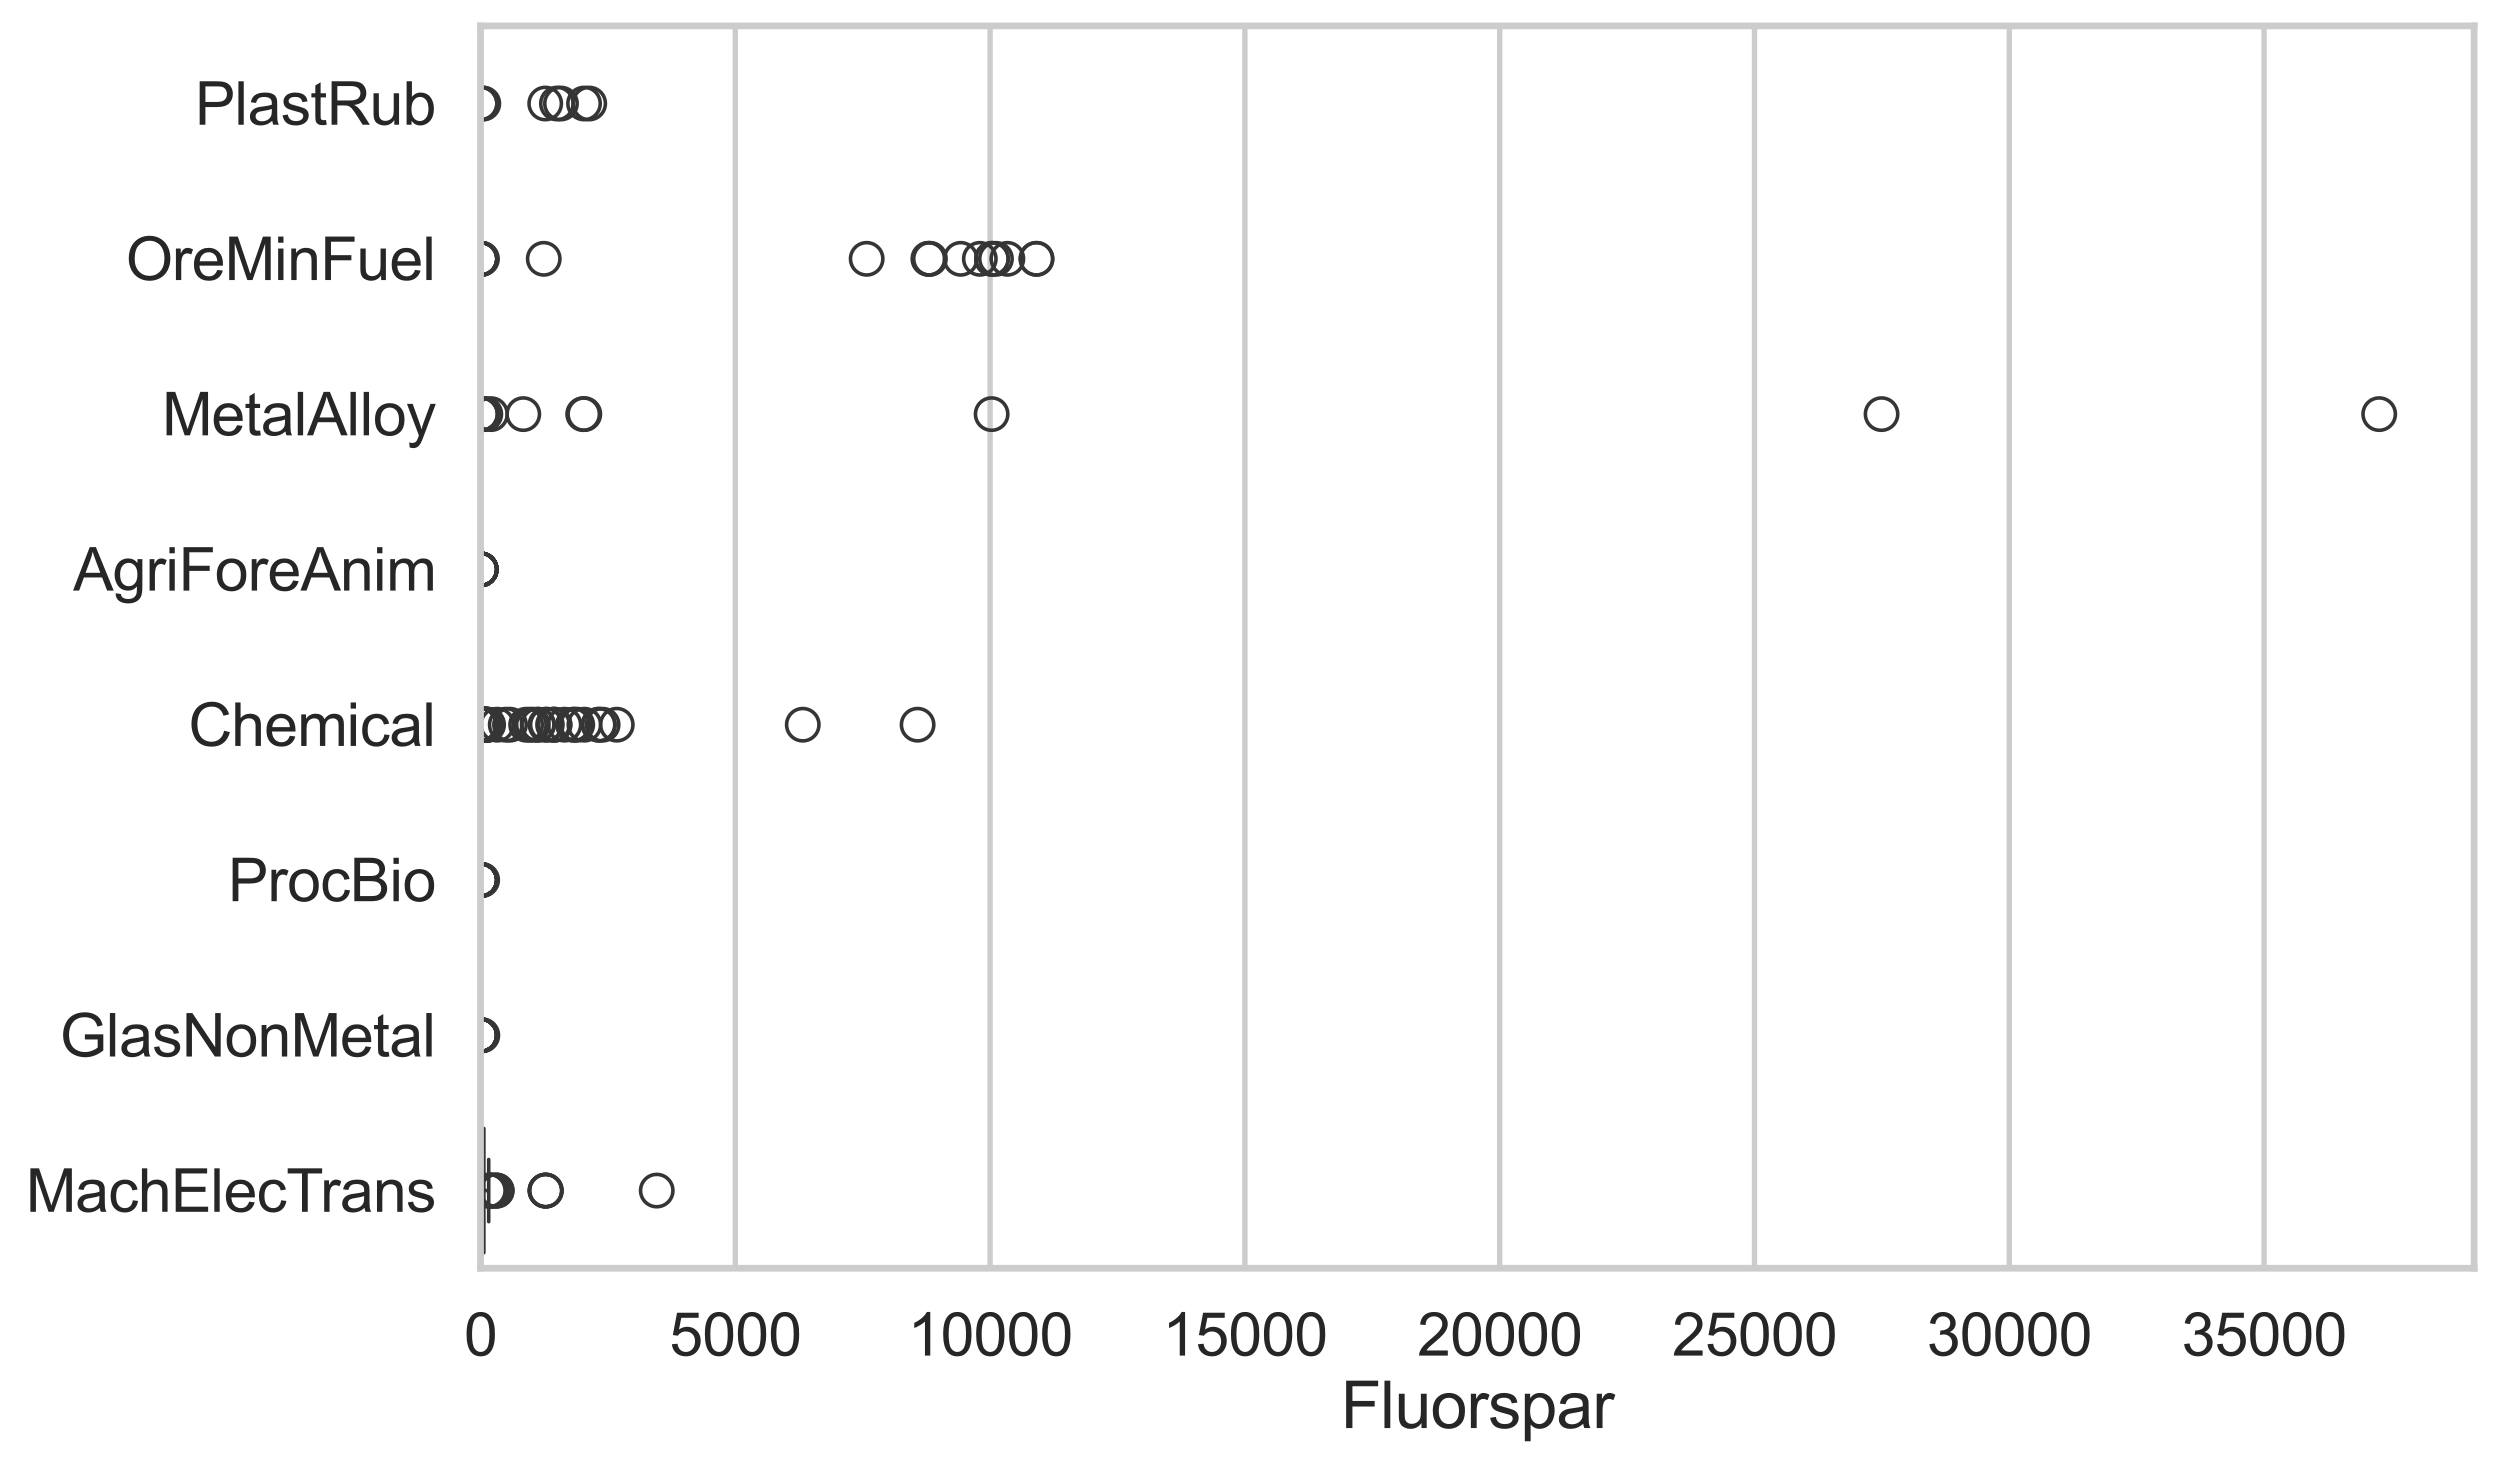 <?xml version="1.0" encoding="utf-8" standalone="no"?>
<!DOCTYPE svg PUBLIC "-//W3C//DTD SVG 1.1//EN"
  "http://www.w3.org/Graphics/SVG/1.1/DTD/svg11.dtd">
<svg xmlns:xlink="http://www.w3.org/1999/xlink" width="695.577pt" height="408.111pt" viewBox="0 0 695.577 408.111" xmlns="http://www.w3.org/2000/svg" version="1.1">
 <defs>
  <style type="text/css">*{stroke-linejoin: round; stroke-linecap: butt}</style>
 </defs>
 <g id="figure_1">
  <g id="patch_1">
   <path d="M 0 408.111 
L 695.577 408.111 
L 695.577 0 
L 0 0 
z
" style="fill: #ffffff"/>
  </g>
  <g id="axes_1">
   <g id="patch_2">
    <path d="M 133.697 352.86 
L 688.377 352.86 
L 688.377 7.2 
L 133.697 7.2 
z
" style="fill: #ffffff"/>
   </g>
   <g id="matplotlib.axis_1">
    <g id="xtick_1">
     <g id="line2d_1">
      <path d="M 133.697 352.86 
L 133.697 7.2 
" clip-path="url(#pab857d975e)" style="fill: none; stroke: #cccccc; stroke-width: 1.5; stroke-linecap: round"/>
     </g>
     <g id="text_1">
      <!-- 0 -->
      <g style="fill: #262626" transform="translate(129.109 377.17) scale(0.165 -0.165)">
       <defs>
        <path id="ArialMT-30" d="M 266 2259 
Q 266 3072 433 3567 
Q 600 4063 929 4331 
Q 1259 4600 1759 4600 
Q 2128 4600 2406 4451 
Q 2684 4303 2865 4023 
Q 3047 3744 3150 3342 
Q 3253 2941 3253 2259 
Q 3253 1453 3087 958 
Q 2922 463 2592 192 
Q 2263 -78 1759 -78 
Q 1097 -78 719 397 
Q 266 969 266 2259 
z
M 844 2259 
Q 844 1131 1108 757 
Q 1372 384 1759 384 
Q 2147 384 2411 759 
Q 2675 1134 2675 2259 
Q 2675 3391 2411 3762 
Q 2147 4134 1753 4134 
Q 1366 4134 1134 3806 
Q 844 3388 844 2259 
z
" transform="scale(0.016)"/>
       </defs>
       <use xlink:href="#ArialMT-30"/>
      </g>
     </g>
    </g>
    <g id="xtick_2">
     <g id="line2d_2">
      <path d="M 204.587 352.86 
L 204.587 7.2 
" clip-path="url(#pab857d975e)" style="fill: none; stroke: #cccccc; stroke-width: 1.5; stroke-linecap: round"/>
     </g>
     <g id="text_2">
      <!-- 5000 -->
      <g style="fill: #262626" transform="translate(186.236 377.17) scale(0.165 -0.165)">
       <defs>
        <path id="ArialMT-35" d="M 266 1200 
L 856 1250 
Q 922 819 1161 601 
Q 1400 384 1738 384 
Q 2144 384 2425 690 
Q 2706 997 2706 1503 
Q 2706 1984 2436 2262 
Q 2166 2541 1728 2541 
Q 1456 2541 1237 2417 
Q 1019 2294 894 2097 
L 366 2166 
L 809 4519 
L 3088 4519 
L 3088 3981 
L 1259 3981 
L 1013 2750 
Q 1425 3038 1878 3038 
Q 2478 3038 2890 2622 
Q 3303 2206 3303 1553 
Q 3303 931 2941 478 
Q 2500 -78 1738 -78 
Q 1113 -78 717 272 
Q 322 622 266 1200 
z
" transform="scale(0.016)"/>
       </defs>
       <use xlink:href="#ArialMT-35"/>
       <use xlink:href="#ArialMT-30" transform="translate(55.615 0)"/>
       <use xlink:href="#ArialMT-30" transform="translate(111.23 0)"/>
       <use xlink:href="#ArialMT-30" transform="translate(166.846 0)"/>
      </g>
     </g>
    </g>
    <g id="xtick_3">
     <g id="line2d_3">
      <path d="M 275.478 352.86 
L 275.478 7.2 
" clip-path="url(#pab857d975e)" style="fill: none; stroke: #cccccc; stroke-width: 1.5; stroke-linecap: round"/>
     </g>
     <g id="text_3">
      <!-- 10000 -->
      <g style="fill: #262626" transform="translate(252.539 377.17) scale(0.165 -0.165)">
       <defs>
        <path id="ArialMT-31" d="M 2384 0 
L 1822 0 
L 1822 3584 
Q 1619 3391 1289 3197 
Q 959 3003 697 2906 
L 697 3450 
Q 1169 3672 1522 3987 
Q 1875 4303 2022 4600 
L 2384 4600 
L 2384 0 
z
" transform="scale(0.016)"/>
       </defs>
       <use xlink:href="#ArialMT-31"/>
       <use xlink:href="#ArialMT-30" transform="translate(55.615 0)"/>
       <use xlink:href="#ArialMT-30" transform="translate(111.23 0)"/>
       <use xlink:href="#ArialMT-30" transform="translate(166.846 0)"/>
       <use xlink:href="#ArialMT-30" transform="translate(222.461 0)"/>
      </g>
     </g>
    </g>
    <g id="xtick_4">
     <g id="line2d_4">
      <path d="M 346.368 352.86 
L 346.368 7.2 
" clip-path="url(#pab857d975e)" style="fill: none; stroke: #cccccc; stroke-width: 1.5; stroke-linecap: round"/>
     </g>
     <g id="text_4">
      <!-- 15000 -->
      <g style="fill: #262626" transform="translate(323.429 377.17) scale(0.165 -0.165)">
       <use xlink:href="#ArialMT-31"/>
       <use xlink:href="#ArialMT-35" transform="translate(55.615 0)"/>
       <use xlink:href="#ArialMT-30" transform="translate(111.23 0)"/>
       <use xlink:href="#ArialMT-30" transform="translate(166.846 0)"/>
       <use xlink:href="#ArialMT-30" transform="translate(222.461 0)"/>
      </g>
     </g>
    </g>
    <g id="xtick_5">
     <g id="line2d_5">
      <path d="M 417.259 352.86 
L 417.259 7.2 
" clip-path="url(#pab857d975e)" style="fill: none; stroke: #cccccc; stroke-width: 1.5; stroke-linecap: round"/>
     </g>
     <g id="text_5">
      <!-- 20000 -->
      <g style="fill: #262626" transform="translate(394.32 377.17) scale(0.165 -0.165)">
       <defs>
        <path id="ArialMT-32" d="M 3222 541 
L 3222 0 
L 194 0 
Q 188 203 259 391 
Q 375 700 629 1000 
Q 884 1300 1366 1694 
Q 2113 2306 2375 2664 
Q 2638 3022 2638 3341 
Q 2638 3675 2398 3904 
Q 2159 4134 1775 4134 
Q 1369 4134 1125 3890 
Q 881 3647 878 3216 
L 300 3275 
Q 359 3922 746 4261 
Q 1134 4600 1788 4600 
Q 2447 4600 2831 4234 
Q 3216 3869 3216 3328 
Q 3216 3053 3103 2787 
Q 2991 2522 2730 2228 
Q 2469 1934 1863 1422 
Q 1356 997 1212 845 
Q 1069 694 975 541 
L 3222 541 
z
" transform="scale(0.016)"/>
       </defs>
       <use xlink:href="#ArialMT-32"/>
       <use xlink:href="#ArialMT-30" transform="translate(55.615 0)"/>
       <use xlink:href="#ArialMT-30" transform="translate(111.23 0)"/>
       <use xlink:href="#ArialMT-30" transform="translate(166.846 0)"/>
       <use xlink:href="#ArialMT-30" transform="translate(222.461 0)"/>
      </g>
     </g>
    </g>
    <g id="xtick_6">
     <g id="line2d_6">
      <path d="M 488.149 352.86 
L 488.149 7.2 
" clip-path="url(#pab857d975e)" style="fill: none; stroke: #cccccc; stroke-width: 1.5; stroke-linecap: round"/>
     </g>
     <g id="text_6">
      <!-- 25000 -->
      <g style="fill: #262626" transform="translate(465.21 377.17) scale(0.165 -0.165)">
       <use xlink:href="#ArialMT-32"/>
       <use xlink:href="#ArialMT-35" transform="translate(55.615 0)"/>
       <use xlink:href="#ArialMT-30" transform="translate(111.23 0)"/>
       <use xlink:href="#ArialMT-30" transform="translate(166.846 0)"/>
       <use xlink:href="#ArialMT-30" transform="translate(222.461 0)"/>
      </g>
     </g>
    </g>
    <g id="xtick_7">
     <g id="line2d_7">
      <path d="M 559.039 352.86 
L 559.039 7.2 
" clip-path="url(#pab857d975e)" style="fill: none; stroke: #cccccc; stroke-width: 1.5; stroke-linecap: round"/>
     </g>
     <g id="text_7">
      <!-- 30000 -->
      <g style="fill: #262626" transform="translate(536.1 377.17) scale(0.165 -0.165)">
       <defs>
        <path id="ArialMT-33" d="M 269 1209 
L 831 1284 
Q 928 806 1161 595 
Q 1394 384 1728 384 
Q 2125 384 2398 659 
Q 2672 934 2672 1341 
Q 2672 1728 2419 1979 
Q 2166 2231 1775 2231 
Q 1616 2231 1378 2169 
L 1441 2663 
Q 1497 2656 1531 2656 
Q 1891 2656 2178 2843 
Q 2466 3031 2466 3422 
Q 2466 3731 2256 3934 
Q 2047 4138 1716 4138 
Q 1388 4138 1169 3931 
Q 950 3725 888 3313 
L 325 3413 
Q 428 3978 793 4289 
Q 1159 4600 1703 4600 
Q 2078 4600 2393 4439 
Q 2709 4278 2876 4000 
Q 3044 3722 3044 3409 
Q 3044 3113 2884 2869 
Q 2725 2625 2413 2481 
Q 2819 2388 3044 2092 
Q 3269 1797 3269 1353 
Q 3269 753 2831 336 
Q 2394 -81 1725 -81 
Q 1122 -81 723 278 
Q 325 638 269 1209 
z
" transform="scale(0.016)"/>
       </defs>
       <use xlink:href="#ArialMT-33"/>
       <use xlink:href="#ArialMT-30" transform="translate(55.615 0)"/>
       <use xlink:href="#ArialMT-30" transform="translate(111.23 0)"/>
       <use xlink:href="#ArialMT-30" transform="translate(166.846 0)"/>
       <use xlink:href="#ArialMT-30" transform="translate(222.461 0)"/>
      </g>
     </g>
    </g>
    <g id="xtick_8">
     <g id="line2d_8">
      <path d="M 629.93 352.86 
L 629.93 7.2 
" clip-path="url(#pab857d975e)" style="fill: none; stroke: #cccccc; stroke-width: 1.5; stroke-linecap: round"/>
     </g>
     <g id="text_8">
      <!-- 35000 -->
      <g style="fill: #262626" transform="translate(606.991 377.17) scale(0.165 -0.165)">
       <use xlink:href="#ArialMT-33"/>
       <use xlink:href="#ArialMT-35" transform="translate(55.615 0)"/>
       <use xlink:href="#ArialMT-30" transform="translate(111.23 0)"/>
       <use xlink:href="#ArialMT-30" transform="translate(166.846 0)"/>
       <use xlink:href="#ArialMT-30" transform="translate(222.461 0)"/>
      </g>
     </g>
    </g>
    <g id="text_9">
     <!-- Fluorspar -->
     <g style="fill: #262626" transform="translate(373.027 397.334) scale(0.18 -0.18)">
      <defs>
       <path id="ArialMT-46" d="M 525 0 
L 525 4581 
L 3616 4581 
L 3616 4041 
L 1131 4041 
L 1131 2622 
L 3281 2622 
L 3281 2081 
L 1131 2081 
L 1131 0 
L 525 0 
z
" transform="scale(0.016)"/>
       <path id="ArialMT-6c" d="M 409 0 
L 409 4581 
L 972 4581 
L 972 0 
L 409 0 
z
" transform="scale(0.016)"/>
       <path id="ArialMT-75" d="M 2597 0 
L 2597 488 
Q 2209 -75 1544 -75 
Q 1250 -75 995 37 
Q 741 150 617 320 
Q 494 491 444 738 
Q 409 903 409 1263 
L 409 3319 
L 972 3319 
L 972 1478 
Q 972 1038 1006 884 
Q 1059 663 1231 536 
Q 1403 409 1656 409 
Q 1909 409 2131 539 
Q 2353 669 2445 892 
Q 2538 1116 2538 1541 
L 2538 3319 
L 3100 3319 
L 3100 0 
L 2597 0 
z
" transform="scale(0.016)"/>
       <path id="ArialMT-6f" d="M 213 1659 
Q 213 2581 725 3025 
Q 1153 3394 1769 3394 
Q 2453 3394 2887 2945 
Q 3322 2497 3322 1706 
Q 3322 1066 3130 698 
Q 2938 331 2570 128 
Q 2203 -75 1769 -75 
Q 1072 -75 642 372 
Q 213 819 213 1659 
z
M 791 1659 
Q 791 1022 1069 705 
Q 1347 388 1769 388 
Q 2188 388 2466 706 
Q 2744 1025 2744 1678 
Q 2744 2294 2464 2611 
Q 2184 2928 1769 2928 
Q 1347 2928 1069 2612 
Q 791 2297 791 1659 
z
" transform="scale(0.016)"/>
       <path id="ArialMT-72" d="M 416 0 
L 416 3319 
L 922 3319 
L 922 2816 
Q 1116 3169 1280 3281 
Q 1444 3394 1641 3394 
Q 1925 3394 2219 3213 
L 2025 2691 
Q 1819 2813 1613 2813 
Q 1428 2813 1281 2702 
Q 1134 2591 1072 2394 
Q 978 2094 978 1738 
L 978 0 
L 416 0 
z
" transform="scale(0.016)"/>
       <path id="ArialMT-73" d="M 197 991 
L 753 1078 
Q 800 744 1014 566 
Q 1228 388 1613 388 
Q 2000 388 2187 545 
Q 2375 703 2375 916 
Q 2375 1106 2209 1216 
Q 2094 1291 1634 1406 
Q 1016 1563 777 1677 
Q 538 1791 414 1992 
Q 291 2194 291 2438 
Q 291 2659 392 2848 
Q 494 3038 669 3163 
Q 800 3259 1026 3326 
Q 1253 3394 1513 3394 
Q 1903 3394 2198 3281 
Q 2494 3169 2634 2976 
Q 2775 2784 2828 2463 
L 2278 2388 
Q 2241 2644 2061 2787 
Q 1881 2931 1553 2931 
Q 1166 2931 1000 2803 
Q 834 2675 834 2503 
Q 834 2394 903 2306 
Q 972 2216 1119 2156 
Q 1203 2125 1616 2013 
Q 2213 1853 2448 1751 
Q 2684 1650 2818 1456 
Q 2953 1263 2953 975 
Q 2953 694 2789 445 
Q 2625 197 2315 61 
Q 2006 -75 1616 -75 
Q 969 -75 630 194 
Q 291 463 197 991 
z
" transform="scale(0.016)"/>
       <path id="ArialMT-70" d="M 422 -1272 
L 422 3319 
L 934 3319 
L 934 2888 
Q 1116 3141 1344 3267 
Q 1572 3394 1897 3394 
Q 2322 3394 2647 3175 
Q 2972 2956 3137 2557 
Q 3303 2159 3303 1684 
Q 3303 1175 3120 767 
Q 2938 359 2589 142 
Q 2241 -75 1856 -75 
Q 1575 -75 1351 44 
Q 1128 163 984 344 
L 984 -1272 
L 422 -1272 
z
M 931 1641 
Q 931 1000 1190 694 
Q 1450 388 1819 388 
Q 2194 388 2461 705 
Q 2728 1022 2728 1688 
Q 2728 2322 2467 2637 
Q 2206 2953 1844 2953 
Q 1484 2953 1207 2617 
Q 931 2281 931 1641 
z
" transform="scale(0.016)"/>
       <path id="ArialMT-61" d="M 2588 409 
Q 2275 144 1986 34 
Q 1697 -75 1366 -75 
Q 819 -75 525 192 
Q 231 459 231 875 
Q 231 1119 342 1320 
Q 453 1522 633 1644 
Q 813 1766 1038 1828 
Q 1203 1872 1538 1913 
Q 2219 1994 2541 2106 
Q 2544 2222 2544 2253 
Q 2544 2597 2384 2738 
Q 2169 2928 1744 2928 
Q 1347 2928 1158 2789 
Q 969 2650 878 2297 
L 328 2372 
Q 403 2725 575 2942 
Q 747 3159 1072 3276 
Q 1397 3394 1825 3394 
Q 2250 3394 2515 3294 
Q 2781 3194 2906 3042 
Q 3031 2891 3081 2659 
Q 3109 2516 3109 2141 
L 3109 1391 
Q 3109 606 3145 398 
Q 3181 191 3288 0 
L 2700 0 
Q 2613 175 2588 409 
z
M 2541 1666 
Q 2234 1541 1622 1453 
Q 1275 1403 1131 1340 
Q 988 1278 909 1158 
Q 831 1038 831 891 
Q 831 666 1001 516 
Q 1172 366 1500 366 
Q 1825 366 2078 508 
Q 2331 650 2450 897 
Q 2541 1088 2541 1459 
L 2541 1666 
z
" transform="scale(0.016)"/>
      </defs>
      <use xlink:href="#ArialMT-46"/>
      <use xlink:href="#ArialMT-6c" transform="translate(61.084 0)"/>
      <use xlink:href="#ArialMT-75" transform="translate(83.301 0)"/>
      <use xlink:href="#ArialMT-6f" transform="translate(138.916 0)"/>
      <use xlink:href="#ArialMT-72" transform="translate(194.531 0)"/>
      <use xlink:href="#ArialMT-73" transform="translate(227.832 0)"/>
      <use xlink:href="#ArialMT-70" transform="translate(277.832 0)"/>
      <use xlink:href="#ArialMT-61" transform="translate(333.447 0)"/>
      <use xlink:href="#ArialMT-72" transform="translate(389.062 0)"/>
     </g>
    </g>
   </g>
   <g id="matplotlib.axis_2">
    <g id="ytick_1">
     <g id="text_10">
      <!-- PlastRub -->
      <g style="fill: #262626" transform="translate(54.248 34.709) scale(0.165 -0.165)">
       <defs>
        <path id="ArialMT-50" d="M 494 0 
L 494 4581 
L 2222 4581 
Q 2678 4581 2919 4538 
Q 3256 4481 3484 4323 
Q 3713 4166 3852 3881 
Q 3991 3597 3991 3256 
Q 3991 2672 3619 2267 
Q 3247 1863 2275 1863 
L 1100 1863 
L 1100 0 
L 494 0 
z
M 1100 2403 
L 2284 2403 
Q 2872 2403 3119 2622 
Q 3366 2841 3366 3238 
Q 3366 3525 3220 3729 
Q 3075 3934 2838 4000 
Q 2684 4041 2272 4041 
L 1100 4041 
L 1100 2403 
z
" transform="scale(0.016)"/>
        <path id="ArialMT-74" d="M 1650 503 
L 1731 6 
Q 1494 -44 1306 -44 
Q 1000 -44 831 53 
Q 663 150 594 308 
Q 525 466 525 972 
L 525 2881 
L 113 2881 
L 113 3319 
L 525 3319 
L 525 4141 
L 1084 4478 
L 1084 3319 
L 1650 3319 
L 1650 2881 
L 1084 2881 
L 1084 941 
Q 1084 700 1114 631 
Q 1144 563 1211 522 
Q 1278 481 1403 481 
Q 1497 481 1650 503 
z
" transform="scale(0.016)"/>
        <path id="ArialMT-52" d="M 503 0 
L 503 4581 
L 2534 4581 
Q 3147 4581 3465 4457 
Q 3784 4334 3975 4021 
Q 4166 3709 4166 3331 
Q 4166 2844 3850 2509 
Q 3534 2175 2875 2084 
Q 3116 1969 3241 1856 
Q 3506 1613 3744 1247 
L 4541 0 
L 3778 0 
L 3172 953 
Q 2906 1366 2734 1584 
Q 2563 1803 2427 1890 
Q 2291 1978 2150 2013 
Q 2047 2034 1813 2034 
L 1109 2034 
L 1109 0 
L 503 0 
z
M 1109 2559 
L 2413 2559 
Q 2828 2559 3062 2645 
Q 3297 2731 3419 2920 
Q 3541 3109 3541 3331 
Q 3541 3656 3305 3865 
Q 3069 4075 2559 4075 
L 1109 4075 
L 1109 2559 
z
" transform="scale(0.016)"/>
        <path id="ArialMT-62" d="M 941 0 
L 419 0 
L 419 4581 
L 981 4581 
L 981 2947 
Q 1338 3394 1891 3394 
Q 2197 3394 2470 3270 
Q 2744 3147 2920 2923 
Q 3097 2700 3197 2384 
Q 3297 2069 3297 1709 
Q 3297 856 2875 390 
Q 2453 -75 1863 -75 
Q 1275 -75 941 416 
L 941 0 
z
M 934 1684 
Q 934 1088 1097 822 
Q 1363 388 1816 388 
Q 2184 388 2453 708 
Q 2722 1028 2722 1663 
Q 2722 2313 2464 2622 
Q 2206 2931 1841 2931 
Q 1472 2931 1203 2611 
Q 934 2291 934 1684 
z
" transform="scale(0.016)"/>
       </defs>
       <use xlink:href="#ArialMT-50"/>
       <use xlink:href="#ArialMT-6c" transform="translate(66.699 0)"/>
       <use xlink:href="#ArialMT-61" transform="translate(88.916 0)"/>
       <use xlink:href="#ArialMT-73" transform="translate(144.531 0)"/>
       <use xlink:href="#ArialMT-74" transform="translate(194.531 0)"/>
       <use xlink:href="#ArialMT-52" transform="translate(222.314 0)"/>
       <use xlink:href="#ArialMT-75" transform="translate(294.531 0)"/>
       <use xlink:href="#ArialMT-62" transform="translate(350.146 0)"/>
      </g>
     </g>
    </g>
    <g id="ytick_2">
     <g id="text_11">
      <!-- OreMinFuel -->
      <g style="fill: #262626" transform="translate(35.013 77.916) scale(0.165 -0.165)">
       <defs>
        <path id="ArialMT-4f" d="M 309 2231 
Q 309 3372 921 4017 
Q 1534 4663 2503 4663 
Q 3138 4663 3647 4359 
Q 4156 4056 4423 3514 
Q 4691 2972 4691 2284 
Q 4691 1588 4409 1038 
Q 4128 488 3612 205 
Q 3097 -78 2500 -78 
Q 1853 -78 1343 234 
Q 834 547 571 1087 
Q 309 1628 309 2231 
z
M 934 2222 
Q 934 1394 1379 917 
Q 1825 441 2497 441 
Q 3181 441 3623 922 
Q 4066 1403 4066 2288 
Q 4066 2847 3877 3264 
Q 3688 3681 3323 3911 
Q 2959 4141 2506 4141 
Q 1863 4141 1398 3698 
Q 934 3256 934 2222 
z
" transform="scale(0.016)"/>
        <path id="ArialMT-65" d="M 2694 1069 
L 3275 997 
Q 3138 488 2766 206 
Q 2394 -75 1816 -75 
Q 1088 -75 661 373 
Q 234 822 234 1631 
Q 234 2469 665 2931 
Q 1097 3394 1784 3394 
Q 2450 3394 2872 2941 
Q 3294 2488 3294 1666 
Q 3294 1616 3291 1516 
L 816 1516 
Q 847 969 1125 678 
Q 1403 388 1819 388 
Q 2128 388 2347 550 
Q 2566 713 2694 1069 
z
M 847 1978 
L 2700 1978 
Q 2663 2397 2488 2606 
Q 2219 2931 1791 2931 
Q 1403 2931 1139 2672 
Q 875 2413 847 1978 
z
" transform="scale(0.016)"/>
        <path id="ArialMT-4d" d="M 475 0 
L 475 4581 
L 1388 4581 
L 2472 1338 
Q 2622 884 2691 659 
Q 2769 909 2934 1394 
L 4031 4581 
L 4847 4581 
L 4847 0 
L 4263 0 
L 4263 3834 
L 2931 0 
L 2384 0 
L 1059 3900 
L 1059 0 
L 475 0 
z
" transform="scale(0.016)"/>
        <path id="ArialMT-69" d="M 425 3934 
L 425 4581 
L 988 4581 
L 988 3934 
L 425 3934 
z
M 425 0 
L 425 3319 
L 988 3319 
L 988 0 
L 425 0 
z
" transform="scale(0.016)"/>
        <path id="ArialMT-6e" d="M 422 0 
L 422 3319 
L 928 3319 
L 928 2847 
Q 1294 3394 1984 3394 
Q 2284 3394 2536 3286 
Q 2788 3178 2913 3003 
Q 3038 2828 3088 2588 
Q 3119 2431 3119 2041 
L 3119 0 
L 2556 0 
L 2556 2019 
Q 2556 2363 2490 2533 
Q 2425 2703 2258 2804 
Q 2091 2906 1866 2906 
Q 1506 2906 1245 2678 
Q 984 2450 984 1813 
L 984 0 
L 422 0 
z
" transform="scale(0.016)"/>
       </defs>
       <use xlink:href="#ArialMT-4f"/>
       <use xlink:href="#ArialMT-72" transform="translate(77.783 0)"/>
       <use xlink:href="#ArialMT-65" transform="translate(111.084 0)"/>
       <use xlink:href="#ArialMT-4d" transform="translate(166.699 0)"/>
       <use xlink:href="#ArialMT-69" transform="translate(250 0)"/>
       <use xlink:href="#ArialMT-6e" transform="translate(272.217 0)"/>
       <use xlink:href="#ArialMT-46" transform="translate(327.832 0)"/>
       <use xlink:href="#ArialMT-75" transform="translate(388.916 0)"/>
       <use xlink:href="#ArialMT-65" transform="translate(444.531 0)"/>
       <use xlink:href="#ArialMT-6c" transform="translate(500.146 0)"/>
      </g>
     </g>
    </g>
    <g id="ytick_3">
     <g id="text_12">
      <!-- MetalAlloy -->
      <g style="fill: #262626" transform="translate(45.088 121.124) scale(0.165 -0.165)">
       <defs>
        <path id="ArialMT-41" d="M -9 0 
L 1750 4581 
L 2403 4581 
L 4278 0 
L 3588 0 
L 3053 1388 
L 1138 1388 
L 634 0 
L -9 0 
z
M 1313 1881 
L 2866 1881 
L 2388 3150 
Q 2169 3728 2063 4100 
Q 1975 3659 1816 3225 
L 1313 1881 
z
" transform="scale(0.016)"/>
        <path id="ArialMT-79" d="M 397 -1278 
L 334 -750 
Q 519 -800 656 -800 
Q 844 -800 956 -737 
Q 1069 -675 1141 -563 
Q 1194 -478 1313 -144 
Q 1328 -97 1363 -6 
L 103 3319 
L 709 3319 
L 1400 1397 
Q 1534 1031 1641 628 
Q 1738 1016 1872 1384 
L 2581 3319 
L 3144 3319 
L 1881 -56 
Q 1678 -603 1566 -809 
Q 1416 -1088 1222 -1217 
Q 1028 -1347 759 -1347 
Q 597 -1347 397 -1278 
z
" transform="scale(0.016)"/>
       </defs>
       <use xlink:href="#ArialMT-4d"/>
       <use xlink:href="#ArialMT-65" transform="translate(83.301 0)"/>
       <use xlink:href="#ArialMT-74" transform="translate(138.916 0)"/>
       <use xlink:href="#ArialMT-61" transform="translate(166.699 0)"/>
       <use xlink:href="#ArialMT-6c" transform="translate(222.314 0)"/>
       <use xlink:href="#ArialMT-41" transform="translate(244.531 0)"/>
       <use xlink:href="#ArialMT-6c" transform="translate(311.23 0)"/>
       <use xlink:href="#ArialMT-6c" transform="translate(333.447 0)"/>
       <use xlink:href="#ArialMT-6f" transform="translate(355.664 0)"/>
       <use xlink:href="#ArialMT-79" transform="translate(411.279 0)"/>
      </g>
     </g>
    </g>
    <g id="ytick_4">
     <g id="text_13">
      <!-- AgriForeAnim -->
      <g style="fill: #262626" transform="translate(20.341 164.331) scale(0.165 -0.165)">
       <defs>
        <path id="ArialMT-67" d="M 319 -275 
L 866 -356 
Q 900 -609 1056 -725 
Q 1266 -881 1628 -881 
Q 2019 -881 2231 -725 
Q 2444 -569 2519 -288 
Q 2563 -116 2559 434 
Q 2191 0 1641 0 
Q 956 0 581 494 
Q 206 988 206 1678 
Q 206 2153 378 2554 
Q 550 2956 876 3175 
Q 1203 3394 1644 3394 
Q 2231 3394 2613 2919 
L 2613 3319 
L 3131 3319 
L 3131 450 
Q 3131 -325 2973 -648 
Q 2816 -972 2473 -1159 
Q 2131 -1347 1631 -1347 
Q 1038 -1347 672 -1080 
Q 306 -813 319 -275 
z
M 784 1719 
Q 784 1066 1043 766 
Q 1303 466 1694 466 
Q 2081 466 2343 764 
Q 2606 1063 2606 1700 
Q 2606 2309 2336 2618 
Q 2066 2928 1684 2928 
Q 1309 2928 1046 2623 
Q 784 2319 784 1719 
z
" transform="scale(0.016)"/>
        <path id="ArialMT-6d" d="M 422 0 
L 422 3319 
L 925 3319 
L 925 2853 
Q 1081 3097 1340 3245 
Q 1600 3394 1931 3394 
Q 2300 3394 2536 3241 
Q 2772 3088 2869 2813 
Q 3263 3394 3894 3394 
Q 4388 3394 4653 3120 
Q 4919 2847 4919 2278 
L 4919 0 
L 4359 0 
L 4359 2091 
Q 4359 2428 4304 2576 
Q 4250 2725 4106 2815 
Q 3963 2906 3769 2906 
Q 3419 2906 3187 2673 
Q 2956 2441 2956 1928 
L 2956 0 
L 2394 0 
L 2394 2156 
Q 2394 2531 2256 2718 
Q 2119 2906 1806 2906 
Q 1569 2906 1367 2781 
Q 1166 2656 1075 2415 
Q 984 2175 984 1722 
L 984 0 
L 422 0 
z
" transform="scale(0.016)"/>
       </defs>
       <use xlink:href="#ArialMT-41"/>
       <use xlink:href="#ArialMT-67" transform="translate(66.699 0)"/>
       <use xlink:href="#ArialMT-72" transform="translate(122.314 0)"/>
       <use xlink:href="#ArialMT-69" transform="translate(155.615 0)"/>
       <use xlink:href="#ArialMT-46" transform="translate(177.832 0)"/>
       <use xlink:href="#ArialMT-6f" transform="translate(238.916 0)"/>
       <use xlink:href="#ArialMT-72" transform="translate(294.531 0)"/>
       <use xlink:href="#ArialMT-65" transform="translate(327.832 0)"/>
       <use xlink:href="#ArialMT-41" transform="translate(383.447 0)"/>
       <use xlink:href="#ArialMT-6e" transform="translate(450.146 0)"/>
       <use xlink:href="#ArialMT-69" transform="translate(505.762 0)"/>
       <use xlink:href="#ArialMT-6d" transform="translate(527.979 0)"/>
      </g>
     </g>
    </g>
    <g id="ytick_5">
     <g id="text_14">
      <!-- Chemical -->
      <g style="fill: #262626" transform="translate(52.428 207.539) scale(0.165 -0.165)">
       <defs>
        <path id="ArialMT-43" d="M 3763 1606 
L 4369 1453 
Q 4178 706 3683 314 
Q 3188 -78 2472 -78 
Q 1731 -78 1267 223 
Q 803 525 561 1097 
Q 319 1669 319 2325 
Q 319 3041 592 3573 
Q 866 4106 1370 4382 
Q 1875 4659 2481 4659 
Q 3169 4659 3637 4309 
Q 4106 3959 4291 3325 
L 3694 3184 
Q 3534 3684 3231 3912 
Q 2928 4141 2469 4141 
Q 1941 4141 1586 3887 
Q 1231 3634 1087 3207 
Q 944 2781 944 2328 
Q 944 1744 1114 1308 
Q 1284 872 1643 656 
Q 2003 441 2422 441 
Q 2931 441 3284 734 
Q 3638 1028 3763 1606 
z
" transform="scale(0.016)"/>
        <path id="ArialMT-68" d="M 422 0 
L 422 4581 
L 984 4581 
L 984 2938 
Q 1378 3394 1978 3394 
Q 2347 3394 2619 3248 
Q 2891 3103 3008 2847 
Q 3125 2591 3125 2103 
L 3125 0 
L 2563 0 
L 2563 2103 
Q 2563 2525 2380 2717 
Q 2197 2909 1863 2909 
Q 1613 2909 1392 2779 
Q 1172 2650 1078 2428 
Q 984 2206 984 1816 
L 984 0 
L 422 0 
z
" transform="scale(0.016)"/>
        <path id="ArialMT-63" d="M 2588 1216 
L 3141 1144 
Q 3050 572 2676 248 
Q 2303 -75 1759 -75 
Q 1078 -75 664 370 
Q 250 816 250 1647 
Q 250 2184 428 2587 
Q 606 2991 970 3192 
Q 1334 3394 1763 3394 
Q 2303 3394 2647 3120 
Q 2991 2847 3088 2344 
L 2541 2259 
Q 2463 2594 2264 2762 
Q 2066 2931 1784 2931 
Q 1359 2931 1093 2626 
Q 828 2322 828 1663 
Q 828 994 1084 691 
Q 1341 388 1753 388 
Q 2084 388 2306 591 
Q 2528 794 2588 1216 
z
" transform="scale(0.016)"/>
       </defs>
       <use xlink:href="#ArialMT-43"/>
       <use xlink:href="#ArialMT-68" transform="translate(72.217 0)"/>
       <use xlink:href="#ArialMT-65" transform="translate(127.832 0)"/>
       <use xlink:href="#ArialMT-6d" transform="translate(183.447 0)"/>
       <use xlink:href="#ArialMT-69" transform="translate(266.748 0)"/>
       <use xlink:href="#ArialMT-63" transform="translate(288.965 0)"/>
       <use xlink:href="#ArialMT-61" transform="translate(338.965 0)"/>
       <use xlink:href="#ArialMT-6c" transform="translate(394.58 0)"/>
      </g>
     </g>
    </g>
    <g id="ytick_6">
     <g id="text_15">
      <!-- ProcBio -->
      <g style="fill: #262626" transform="translate(63.424 250.746) scale(0.165 -0.165)">
       <defs>
        <path id="ArialMT-42" d="M 469 0 
L 469 4581 
L 2188 4581 
Q 2713 4581 3030 4442 
Q 3347 4303 3526 4014 
Q 3706 3725 3706 3409 
Q 3706 3116 3547 2856 
Q 3388 2597 3066 2438 
Q 3481 2316 3704 2022 
Q 3928 1728 3928 1328 
Q 3928 1006 3792 729 
Q 3656 453 3456 303 
Q 3256 153 2954 76 
Q 2653 0 2216 0 
L 469 0 
z
M 1075 2656 
L 2066 2656 
Q 2469 2656 2644 2709 
Q 2875 2778 2992 2937 
Q 3109 3097 3109 3338 
Q 3109 3566 3000 3739 
Q 2891 3913 2687 3977 
Q 2484 4041 1991 4041 
L 1075 4041 
L 1075 2656 
z
M 1075 541 
L 2216 541 
Q 2509 541 2628 563 
Q 2838 600 2978 687 
Q 3119 775 3209 942 
Q 3300 1109 3300 1328 
Q 3300 1584 3169 1773 
Q 3038 1963 2805 2039 
Q 2572 2116 2134 2116 
L 1075 2116 
L 1075 541 
z
" transform="scale(0.016)"/>
       </defs>
       <use xlink:href="#ArialMT-50"/>
       <use xlink:href="#ArialMT-72" transform="translate(66.699 0)"/>
       <use xlink:href="#ArialMT-6f" transform="translate(100 0)"/>
       <use xlink:href="#ArialMT-63" transform="translate(155.615 0)"/>
       <use xlink:href="#ArialMT-42" transform="translate(205.615 0)"/>
       <use xlink:href="#ArialMT-69" transform="translate(272.314 0)"/>
       <use xlink:href="#ArialMT-6f" transform="translate(294.531 0)"/>
      </g>
     </g>
    </g>
    <g id="ytick_7">
     <g id="text_16">
      <!-- GlasNonMetal -->
      <g style="fill: #262626" transform="translate(16.659 293.954) scale(0.165 -0.165)">
       <defs>
        <path id="ArialMT-47" d="M 2638 1797 
L 2638 2334 
L 4578 2338 
L 4578 638 
Q 4131 281 3656 101 
Q 3181 -78 2681 -78 
Q 2006 -78 1454 211 
Q 903 500 622 1047 
Q 341 1594 341 2269 
Q 341 2938 620 3517 
Q 900 4097 1425 4378 
Q 1950 4659 2634 4659 
Q 3131 4659 3532 4498 
Q 3934 4338 4162 4050 
Q 4391 3763 4509 3300 
L 3963 3150 
Q 3859 3500 3706 3700 
Q 3553 3900 3268 4020 
Q 2984 4141 2638 4141 
Q 2222 4141 1919 4014 
Q 1616 3888 1430 3681 
Q 1244 3475 1141 3228 
Q 966 2803 966 2306 
Q 966 1694 1177 1281 
Q 1388 869 1791 669 
Q 2194 469 2647 469 
Q 3041 469 3416 620 
Q 3791 772 3984 944 
L 3984 1797 
L 2638 1797 
z
" transform="scale(0.016)"/>
        <path id="ArialMT-4e" d="M 488 0 
L 488 4581 
L 1109 4581 
L 3516 984 
L 3516 4581 
L 4097 4581 
L 4097 0 
L 3475 0 
L 1069 3600 
L 1069 0 
L 488 0 
z
" transform="scale(0.016)"/>
       </defs>
       <use xlink:href="#ArialMT-47"/>
       <use xlink:href="#ArialMT-6c" transform="translate(77.783 0)"/>
       <use xlink:href="#ArialMT-61" transform="translate(100 0)"/>
       <use xlink:href="#ArialMT-73" transform="translate(155.615 0)"/>
       <use xlink:href="#ArialMT-4e" transform="translate(205.615 0)"/>
       <use xlink:href="#ArialMT-6f" transform="translate(277.832 0)"/>
       <use xlink:href="#ArialMT-6e" transform="translate(333.447 0)"/>
       <use xlink:href="#ArialMT-4d" transform="translate(389.062 0)"/>
       <use xlink:href="#ArialMT-65" transform="translate(472.363 0)"/>
       <use xlink:href="#ArialMT-74" transform="translate(527.979 0)"/>
       <use xlink:href="#ArialMT-61" transform="translate(555.762 0)"/>
       <use xlink:href="#ArialMT-6c" transform="translate(611.377 0)"/>
      </g>
     </g>
    </g>
    <g id="ytick_8">
     <g id="text_17">
      <!-- MachElecTrans -->
      <g style="fill: #262626" transform="translate(7.2 337.161) scale(0.165 -0.165)">
       <defs>
        <path id="ArialMT-45" d="M 506 0 
L 506 4581 
L 3819 4581 
L 3819 4041 
L 1113 4041 
L 1113 2638 
L 3647 2638 
L 3647 2100 
L 1113 2100 
L 1113 541 
L 3925 541 
L 3925 0 
L 506 0 
z
" transform="scale(0.016)"/>
        <path id="ArialMT-54" d="M 1659 0 
L 1659 4041 
L 150 4041 
L 150 4581 
L 3781 4581 
L 3781 4041 
L 2266 4041 
L 2266 0 
L 1659 0 
z
" transform="scale(0.016)"/>
       </defs>
       <use xlink:href="#ArialMT-4d"/>
       <use xlink:href="#ArialMT-61" transform="translate(83.301 0)"/>
       <use xlink:href="#ArialMT-63" transform="translate(138.916 0)"/>
       <use xlink:href="#ArialMT-68" transform="translate(188.916 0)"/>
       <use xlink:href="#ArialMT-45" transform="translate(244.531 0)"/>
       <use xlink:href="#ArialMT-6c" transform="translate(311.23 0)"/>
       <use xlink:href="#ArialMT-65" transform="translate(333.447 0)"/>
       <use xlink:href="#ArialMT-63" transform="translate(389.062 0)"/>
       <use xlink:href="#ArialMT-54" transform="translate(439.062 0)"/>
       <use xlink:href="#ArialMT-72" transform="translate(496.396 0)"/>
       <use xlink:href="#ArialMT-61" transform="translate(529.697 0)"/>
       <use xlink:href="#ArialMT-6e" transform="translate(585.312 0)"/>
       <use xlink:href="#ArialMT-73" transform="translate(640.928 0)"/>
      </g>
     </g>
    </g>
   </g>
   <g id="patch_3">
    <path d="M 133.699 11.521 
L 133.699 46.087 
L 133.712 46.087 
L 133.712 11.521 
L 133.699 11.521 
z
" clip-path="url(#pab857d975e)" style="fill: #ca74db; stroke: #353535; stroke-linejoin: miter"/>
   </g>
   <g id="line2d_9">
    <path d="M 133.699 28.804 
L 133.697 28.804 
" clip-path="url(#pab857d975e)" style="fill: none; stroke: #353535"/>
   </g>
   <g id="line2d_10">
    <path d="M 133.712 28.804 
L 133.718 28.804 
" clip-path="url(#pab857d975e)" style="fill: none; stroke: #353535"/>
   </g>
   <g id="line2d_11">
    <path d="M 133.697 20.162 
L 133.697 37.445 
" clip-path="url(#pab857d975e)" style="fill: none; stroke: #353535; stroke-linecap: round"/>
   </g>
   <g id="line2d_12">
    <path d="M 133.718 20.162 
L 133.718 37.445 
" clip-path="url(#pab857d975e)" style="fill: none; stroke: #353535; stroke-linecap: round"/>
   </g>
   <g id="line2d_13">
    <defs>
     <path id="m024d526367" d="M 0 4.5 
C 1.193 4.5 2.338 4.026 3.182 3.182 
C 4.026 2.338 4.5 1.193 4.5 0 
C 4.5 -1.193 4.026 -2.338 3.182 -3.182 
C 2.338 -4.026 1.193 -4.5 0 -4.5 
C -1.193 -4.5 -2.338 -4.026 -3.182 -3.182 
C -4.026 -2.338 -4.5 -1.193 -4.5 0 
C -4.5 1.193 -4.026 2.338 -3.182 3.182 
C -2.338 4.026 -1.193 4.5 0 4.5 
z
" style="stroke: #353535"/>
    </defs>
    <g clip-path="url(#pab857d975e)">
     <use xlink:href="#m024d526367" x="133.742" y="28.804" style="fill-opacity: 0; stroke: #353535"/>
     <use xlink:href="#m024d526367" x="163.942" y="28.804" style="fill-opacity: 0; stroke: #353535"/>
     <use xlink:href="#m024d526367" x="156.074" y="28.804" style="fill-opacity: 0; stroke: #353535"/>
     <use xlink:href="#m024d526367" x="134.468" y="28.804" style="fill-opacity: 0; stroke: #353535"/>
     <use xlink:href="#m024d526367" x="134.237" y="28.804" style="fill-opacity: 0; stroke: #353535"/>
     <use xlink:href="#m024d526367" x="151.697" y="28.804" style="fill-opacity: 0; stroke: #353535"/>
     <use xlink:href="#m024d526367" x="154.953" y="28.804" style="fill-opacity: 0; stroke: #353535"/>
     <use xlink:href="#m024d526367" x="162.5" y="28.804" style="fill-opacity: 0; stroke: #353535"/>
     <use xlink:href="#m024d526367" x="133.737" y="28.804" style="fill-opacity: 0; stroke: #353535"/>
    </g>
   </g>
   <g id="patch_4">
    <path d="M 133.697 54.728 
L 133.697 89.294 
L 133.7 89.294 
L 133.7 54.728 
L 133.697 54.728 
z
" clip-path="url(#pab857d975e)" style="fill: #5ca236; stroke: #353535; stroke-linejoin: miter"/>
   </g>
   <g id="line2d_14">
    <path d="M 133.697 72.011 
L 133.697 72.011 
" clip-path="url(#pab857d975e)" style="fill: none; stroke: #353535"/>
   </g>
   <g id="line2d_15">
    <path d="M 133.7 72.011 
L 133.704 72.011 
" clip-path="url(#pab857d975e)" style="fill: none; stroke: #353535"/>
   </g>
   <g id="line2d_16">
    <path d="M 133.697 63.37 
L 133.697 80.653 
" clip-path="url(#pab857d975e)" style="fill: none; stroke: #353535; stroke-linecap: round"/>
   </g>
   <g id="line2d_17">
    <path d="M 133.704 63.37 
L 133.704 80.653 
" clip-path="url(#pab857d975e)" style="fill: none; stroke: #353535; stroke-linecap: round"/>
   </g>
   <g id="line2d_18">
    <g clip-path="url(#pab857d975e)">
     <use xlink:href="#m024d526367" x="280.285" y="72.011" style="fill-opacity: 0; stroke: #353535"/>
     <use xlink:href="#m024d526367" x="258.303" y="72.011" style="fill-opacity: 0; stroke: #353535"/>
     <use xlink:href="#m024d526367" x="288.382" y="72.011" style="fill-opacity: 0; stroke: #353535"/>
     <use xlink:href="#m024d526367" x="133.708" y="72.011" style="fill-opacity: 0; stroke: #353535"/>
     <use xlink:href="#m024d526367" x="258.465" y="72.011" style="fill-opacity: 0; stroke: #353535"/>
     <use xlink:href="#m024d526367" x="133.917" y="72.011" style="fill-opacity: 0; stroke: #353535"/>
     <use xlink:href="#m024d526367" x="133.71" y="72.011" style="fill-opacity: 0; stroke: #353535"/>
     <use xlink:href="#m024d526367" x="276.01" y="72.011" style="fill-opacity: 0; stroke: #353535"/>
     <use xlink:href="#m024d526367" x="258.73" y="72.011" style="fill-opacity: 0; stroke: #353535"/>
     <use xlink:href="#m024d526367" x="276.01" y="72.011" style="fill-opacity: 0; stroke: #353535"/>
     <use xlink:href="#m024d526367" x="133.877" y="72.011" style="fill-opacity: 0; stroke: #353535"/>
     <use xlink:href="#m024d526367" x="277.103" y="72.011" style="fill-opacity: 0; stroke: #353535"/>
     <use xlink:href="#m024d526367" x="134.088" y="72.011" style="fill-opacity: 0; stroke: #353535"/>
     <use xlink:href="#m024d526367" x="133.74" y="72.011" style="fill-opacity: 0; stroke: #353535"/>
     <use xlink:href="#m024d526367" x="151.288" y="72.011" style="fill-opacity: 0; stroke: #353535"/>
     <use xlink:href="#m024d526367" x="133.72" y="72.011" style="fill-opacity: 0; stroke: #353535"/>
     <use xlink:href="#m024d526367" x="241.134" y="72.011" style="fill-opacity: 0; stroke: #353535"/>
     <use xlink:href="#m024d526367" x="133.732" y="72.011" style="fill-opacity: 0; stroke: #353535"/>
     <use xlink:href="#m024d526367" x="272.618" y="72.011" style="fill-opacity: 0; stroke: #353535"/>
     <use xlink:href="#m024d526367" x="267.287" y="72.011" style="fill-opacity: 0; stroke: #353535"/>
     <use xlink:href="#m024d526367" x="288.382" y="72.011" style="fill-opacity: 0; stroke: #353535"/>
    </g>
   </g>
   <g id="patch_5">
    <path d="M 133.699 97.936 
L 133.699 132.502 
L 133.756 132.502 
L 133.756 97.936 
L 133.699 97.936 
z
" clip-path="url(#pab857d975e)" style="fill: #68afd7; stroke: #353535; stroke-linejoin: miter"/>
   </g>
   <g id="line2d_19">
    <path d="M 133.699 115.219 
L 133.697 115.219 
" clip-path="url(#pab857d975e)" style="fill: none; stroke: #353535"/>
   </g>
   <g id="line2d_20">
    <path d="M 133.756 115.219 
L 133.804 115.219 
" clip-path="url(#pab857d975e)" style="fill: none; stroke: #353535"/>
   </g>
   <g id="line2d_21">
    <path d="M 133.697 106.577 
L 133.697 123.86 
" clip-path="url(#pab857d975e)" style="fill: none; stroke: #353535; stroke-linecap: round"/>
   </g>
   <g id="line2d_22">
    <path d="M 133.804 106.577 
L 133.804 123.86 
" clip-path="url(#pab857d975e)" style="fill: none; stroke: #353535; stroke-linecap: round"/>
   </g>
   <g id="line2d_23">
    <g clip-path="url(#pab857d975e)">
     <use xlink:href="#m024d526367" x="133.851" y="115.219" style="fill-opacity: 0; stroke: #353535"/>
     <use xlink:href="#m024d526367" x="661.964" y="115.219" style="fill-opacity: 0; stroke: #353535"/>
     <use xlink:href="#m024d526367" x="523.507" y="115.219" style="fill-opacity: 0; stroke: #353535"/>
     <use xlink:href="#m024d526367" x="134.225" y="115.219" style="fill-opacity: 0; stroke: #353535"/>
     <use xlink:href="#m024d526367" x="133.968" y="115.219" style="fill-opacity: 0; stroke: #353535"/>
     <use xlink:href="#m024d526367" x="275.9" y="115.219" style="fill-opacity: 0; stroke: #353535"/>
     <use xlink:href="#m024d526367" x="162.571" y="115.219" style="fill-opacity: 0; stroke: #353535"/>
     <use xlink:href="#m024d526367" x="135.024" y="115.219" style="fill-opacity: 0; stroke: #353535"/>
     <use xlink:href="#m024d526367" x="134.131" y="115.219" style="fill-opacity: 0; stroke: #353535"/>
     <use xlink:href="#m024d526367" x="145.592" y="115.219" style="fill-opacity: 0; stroke: #353535"/>
     <use xlink:href="#m024d526367" x="133.926" y="115.219" style="fill-opacity: 0; stroke: #353535"/>
     <use xlink:href="#m024d526367" x="134.017" y="115.219" style="fill-opacity: 0; stroke: #353535"/>
     <use xlink:href="#m024d526367" x="162.265" y="115.219" style="fill-opacity: 0; stroke: #353535"/>
     <use xlink:href="#m024d526367" x="136.626" y="115.219" style="fill-opacity: 0; stroke: #353535"/>
    </g>
   </g>
   <g id="patch_6">
    <path d="M 133.697 141.143 
L 133.697 175.709 
L 133.699 175.709 
L 133.699 141.143 
L 133.697 141.143 
z
" clip-path="url(#pab857d975e)" style="fill: #daac58; stroke: #353535; stroke-linejoin: miter"/>
   </g>
   <g id="line2d_24">
    <path d="M 133.697 158.426 
L 133.697 158.426 
" clip-path="url(#pab857d975e)" style="fill: none; stroke: #353535"/>
   </g>
   <g id="line2d_25">
    <path d="M 133.699 158.426 
L 133.702 158.426 
" clip-path="url(#pab857d975e)" style="fill: none; stroke: #353535"/>
   </g>
   <g id="line2d_26">
    <path d="M 133.697 149.785 
L 133.697 167.068 
" clip-path="url(#pab857d975e)" style="fill: none; stroke: #353535; stroke-linecap: round"/>
   </g>
   <g id="line2d_27">
    <path d="M 133.702 149.785 
L 133.702 167.068 
" clip-path="url(#pab857d975e)" style="fill: none; stroke: #353535; stroke-linecap: round"/>
   </g>
   <g id="line2d_28">
    <g clip-path="url(#pab857d975e)">
     <use xlink:href="#m024d526367" x="133.733" y="158.426" style="fill-opacity: 0; stroke: #353535"/>
     <use xlink:href="#m024d526367" x="133.713" y="158.426" style="fill-opacity: 0; stroke: #353535"/>
     <use xlink:href="#m024d526367" x="133.702" y="158.426" style="fill-opacity: 0; stroke: #353535"/>
     <use xlink:href="#m024d526367" x="133.717" y="158.426" style="fill-opacity: 0; stroke: #353535"/>
     <use xlink:href="#m024d526367" x="133.702" y="158.426" style="fill-opacity: 0; stroke: #353535"/>
     <use xlink:href="#m024d526367" x="133.753" y="158.426" style="fill-opacity: 0; stroke: #353535"/>
     <use xlink:href="#m024d526367" x="133.734" y="158.426" style="fill-opacity: 0; stroke: #353535"/>
     <use xlink:href="#m024d526367" x="133.706" y="158.426" style="fill-opacity: 0; stroke: #353535"/>
     <use xlink:href="#m024d526367" x="133.703" y="158.426" style="fill-opacity: 0; stroke: #353535"/>
     <use xlink:href="#m024d526367" x="133.736" y="158.426" style="fill-opacity: 0; stroke: #353535"/>
     <use xlink:href="#m024d526367" x="133.714" y="158.426" style="fill-opacity: 0; stroke: #353535"/>
     <use xlink:href="#m024d526367" x="133.709" y="158.426" style="fill-opacity: 0; stroke: #353535"/>
     <use xlink:href="#m024d526367" x="133.716" y="158.426" style="fill-opacity: 0; stroke: #353535"/>
     <use xlink:href="#m024d526367" x="133.71" y="158.426" style="fill-opacity: 0; stroke: #353535"/>
     <use xlink:href="#m024d526367" x="133.706" y="158.426" style="fill-opacity: 0; stroke: #353535"/>
     <use xlink:href="#m024d526367" x="133.712" y="158.426" style="fill-opacity: 0; stroke: #353535"/>
     <use xlink:href="#m024d526367" x="133.703" y="158.426" style="fill-opacity: 0; stroke: #353535"/>
     <use xlink:href="#m024d526367" x="133.702" y="158.426" style="fill-opacity: 0; stroke: #353535"/>
     <use xlink:href="#m024d526367" x="133.703" y="158.426" style="fill-opacity: 0; stroke: #353535"/>
     <use xlink:href="#m024d526367" x="133.713" y="158.426" style="fill-opacity: 0; stroke: #353535"/>
    </g>
   </g>
   <g id="patch_7">
    <path d="M 133.7 184.351 
L 133.7 218.917 
L 133.715 218.917 
L 133.715 184.351 
L 133.7 184.351 
z
" clip-path="url(#pab857d975e)" style="fill: #166c9c; stroke: #353535; stroke-linejoin: miter"/>
   </g>
   <g id="line2d_29">
    <path d="M 133.7 201.634 
L 133.697 201.634 
" clip-path="url(#pab857d975e)" style="fill: none; stroke: #353535"/>
   </g>
   <g id="line2d_30">
    <path d="M 133.715 201.634 
L 133.736 201.634 
" clip-path="url(#pab857d975e)" style="fill: none; stroke: #353535"/>
   </g>
   <g id="line2d_31">
    <path d="M 133.697 192.992 
L 133.697 210.275 
" clip-path="url(#pab857d975e)" style="fill: none; stroke: #353535; stroke-linecap: round"/>
   </g>
   <g id="line2d_32">
    <path d="M 133.736 192.992 
L 133.736 210.275 
" clip-path="url(#pab857d975e)" style="fill: none; stroke: #353535; stroke-linecap: round"/>
   </g>
   <g id="line2d_33">
    <g clip-path="url(#pab857d975e)">
     <use xlink:href="#m024d526367" x="134.354" y="201.634" style="fill-opacity: 0; stroke: #353535"/>
     <use xlink:href="#m024d526367" x="134.962" y="201.634" style="fill-opacity: 0; stroke: #353535"/>
     <use xlink:href="#m024d526367" x="134.982" y="201.634" style="fill-opacity: 0; stroke: #353535"/>
     <use xlink:href="#m024d526367" x="162.603" y="201.634" style="fill-opacity: 0; stroke: #353535"/>
     <use xlink:href="#m024d526367" x="135.233" y="201.634" style="fill-opacity: 0; stroke: #353535"/>
     <use xlink:href="#m024d526367" x="133.757" y="201.634" style="fill-opacity: 0; stroke: #353535"/>
     <use xlink:href="#m024d526367" x="133.835" y="201.634" style="fill-opacity: 0; stroke: #353535"/>
     <use xlink:href="#m024d526367" x="149.724" y="201.634" style="fill-opacity: 0; stroke: #353535"/>
     <use xlink:href="#m024d526367" x="255.307" y="201.634" style="fill-opacity: 0; stroke: #353535"/>
     <use xlink:href="#m024d526367" x="134.063" y="201.634" style="fill-opacity: 0; stroke: #353535"/>
     <use xlink:href="#m024d526367" x="154.286" y="201.634" style="fill-opacity: 0; stroke: #353535"/>
     <use xlink:href="#m024d526367" x="134.62" y="201.634" style="fill-opacity: 0; stroke: #353535"/>
     <use xlink:href="#m024d526367" x="133.744" y="201.634" style="fill-opacity: 0; stroke: #353535"/>
     <use xlink:href="#m024d526367" x="133.758" y="201.634" style="fill-opacity: 0; stroke: #353535"/>
     <use xlink:href="#m024d526367" x="133.746" y="201.634" style="fill-opacity: 0; stroke: #353535"/>
     <use xlink:href="#m024d526367" x="133.738" y="201.634" style="fill-opacity: 0; stroke: #353535"/>
     <use xlink:href="#m024d526367" x="133.814" y="201.634" style="fill-opacity: 0; stroke: #353535"/>
     <use xlink:href="#m024d526367" x="133.763" y="201.634" style="fill-opacity: 0; stroke: #353535"/>
     <use xlink:href="#m024d526367" x="133.981" y="201.634" style="fill-opacity: 0; stroke: #353535"/>
     <use xlink:href="#m024d526367" x="133.741" y="201.634" style="fill-opacity: 0; stroke: #353535"/>
     <use xlink:href="#m024d526367" x="133.746" y="201.634" style="fill-opacity: 0; stroke: #353535"/>
     <use xlink:href="#m024d526367" x="134.021" y="201.634" style="fill-opacity: 0; stroke: #353535"/>
     <use xlink:href="#m024d526367" x="134.354" y="201.634" style="fill-opacity: 0; stroke: #353535"/>
     <use xlink:href="#m024d526367" x="133.914" y="201.634" style="fill-opacity: 0; stroke: #353535"/>
     <use xlink:href="#m024d526367" x="133.788" y="201.634" style="fill-opacity: 0; stroke: #353535"/>
     <use xlink:href="#m024d526367" x="153.886" y="201.634" style="fill-opacity: 0; stroke: #353535"/>
     <use xlink:href="#m024d526367" x="133.742" y="201.634" style="fill-opacity: 0; stroke: #353535"/>
     <use xlink:href="#m024d526367" x="133.743" y="201.634" style="fill-opacity: 0; stroke: #353535"/>
     <use xlink:href="#m024d526367" x="154.286" y="201.634" style="fill-opacity: 0; stroke: #353535"/>
     <use xlink:href="#m024d526367" x="152.135" y="201.634" style="fill-opacity: 0; stroke: #353535"/>
     <use xlink:href="#m024d526367" x="166.654" y="201.634" style="fill-opacity: 0; stroke: #353535"/>
     <use xlink:href="#m024d526367" x="133.864" y="201.634" style="fill-opacity: 0; stroke: #353535"/>
     <use xlink:href="#m024d526367" x="140.711" y="201.634" style="fill-opacity: 0; stroke: #353535"/>
     <use xlink:href="#m024d526367" x="134.354" y="201.634" style="fill-opacity: 0; stroke: #353535"/>
     <use xlink:href="#m024d526367" x="223.357" y="201.634" style="fill-opacity: 0; stroke: #353535"/>
     <use xlink:href="#m024d526367" x="134.01" y="201.634" style="fill-opacity: 0; stroke: #353535"/>
     <use xlink:href="#m024d526367" x="133.737" y="201.634" style="fill-opacity: 0; stroke: #353535"/>
     <use xlink:href="#m024d526367" x="134.208" y="201.634" style="fill-opacity: 0; stroke: #353535"/>
     <use xlink:href="#m024d526367" x="157.046" y="201.634" style="fill-opacity: 0; stroke: #353535"/>
     <use xlink:href="#m024d526367" x="134.295" y="201.634" style="fill-opacity: 0; stroke: #353535"/>
     <use xlink:href="#m024d526367" x="135.422" y="201.634" style="fill-opacity: 0; stroke: #353535"/>
     <use xlink:href="#m024d526367" x="133.753" y="201.634" style="fill-opacity: 0; stroke: #353535"/>
     <use xlink:href="#m024d526367" x="133.742" y="201.634" style="fill-opacity: 0; stroke: #353535"/>
     <use xlink:href="#m024d526367" x="133.775" y="201.634" style="fill-opacity: 0; stroke: #353535"/>
     <use xlink:href="#m024d526367" x="133.785" y="201.634" style="fill-opacity: 0; stroke: #353535"/>
     <use xlink:href="#m024d526367" x="133.79" y="201.634" style="fill-opacity: 0; stroke: #353535"/>
     <use xlink:href="#m024d526367" x="135.571" y="201.634" style="fill-opacity: 0; stroke: #353535"/>
     <use xlink:href="#m024d526367" x="134.039" y="201.634" style="fill-opacity: 0; stroke: #353535"/>
     <use xlink:href="#m024d526367" x="146.389" y="201.634" style="fill-opacity: 0; stroke: #353535"/>
     <use xlink:href="#m024d526367" x="167.667" y="201.634" style="fill-opacity: 0; stroke: #353535"/>
     <use xlink:href="#m024d526367" x="133.767" y="201.634" style="fill-opacity: 0; stroke: #353535"/>
     <use xlink:href="#m024d526367" x="133.783" y="201.634" style="fill-opacity: 0; stroke: #353535"/>
     <use xlink:href="#m024d526367" x="133.741" y="201.634" style="fill-opacity: 0; stroke: #353535"/>
     <use xlink:href="#m024d526367" x="147.411" y="201.634" style="fill-opacity: 0; stroke: #353535"/>
     <use xlink:href="#m024d526367" x="133.776" y="201.634" style="fill-opacity: 0; stroke: #353535"/>
     <use xlink:href="#m024d526367" x="166.538" y="201.634" style="fill-opacity: 0; stroke: #353535"/>
     <use xlink:href="#m024d526367" x="135.337" y="201.634" style="fill-opacity: 0; stroke: #353535"/>
     <use xlink:href="#m024d526367" x="151.775" y="201.634" style="fill-opacity: 0; stroke: #353535"/>
     <use xlink:href="#m024d526367" x="134.354" y="201.634" style="fill-opacity: 0; stroke: #353535"/>
     <use xlink:href="#m024d526367" x="133.793" y="201.634" style="fill-opacity: 0; stroke: #353535"/>
     <use xlink:href="#m024d526367" x="133.737" y="201.634" style="fill-opacity: 0; stroke: #353535"/>
     <use xlink:href="#m024d526367" x="138.336" y="201.634" style="fill-opacity: 0; stroke: #353535"/>
     <use xlink:href="#m024d526367" x="134.044" y="201.634" style="fill-opacity: 0; stroke: #353535"/>
     <use xlink:href="#m024d526367" x="141.906" y="201.634" style="fill-opacity: 0; stroke: #353535"/>
     <use xlink:href="#m024d526367" x="133.739" y="201.634" style="fill-opacity: 0; stroke: #353535"/>
     <use xlink:href="#m024d526367" x="134.089" y="201.634" style="fill-opacity: 0; stroke: #353535"/>
     <use xlink:href="#m024d526367" x="160.597" y="201.634" style="fill-opacity: 0; stroke: #353535"/>
     <use xlink:href="#m024d526367" x="133.756" y="201.634" style="fill-opacity: 0; stroke: #353535"/>
     <use xlink:href="#m024d526367" x="148.25" y="201.634" style="fill-opacity: 0; stroke: #353535"/>
     <use xlink:href="#m024d526367" x="133.762" y="201.634" style="fill-opacity: 0; stroke: #353535"/>
     <use xlink:href="#m024d526367" x="133.754" y="201.634" style="fill-opacity: 0; stroke: #353535"/>
     <use xlink:href="#m024d526367" x="134.547" y="201.634" style="fill-opacity: 0; stroke: #353535"/>
     <use xlink:href="#m024d526367" x="133.745" y="201.634" style="fill-opacity: 0; stroke: #353535"/>
     <use xlink:href="#m024d526367" x="134.651" y="201.634" style="fill-opacity: 0; stroke: #353535"/>
     <use xlink:href="#m024d526367" x="134.127" y="201.634" style="fill-opacity: 0; stroke: #353535"/>
     <use xlink:href="#m024d526367" x="133.739" y="201.634" style="fill-opacity: 0; stroke: #353535"/>
     <use xlink:href="#m024d526367" x="133.767" y="201.634" style="fill-opacity: 0; stroke: #353535"/>
     <use xlink:href="#m024d526367" x="133.77" y="201.634" style="fill-opacity: 0; stroke: #353535"/>
     <use xlink:href="#m024d526367" x="133.739" y="201.634" style="fill-opacity: 0; stroke: #353535"/>
     <use xlink:href="#m024d526367" x="133.801" y="201.634" style="fill-opacity: 0; stroke: #353535"/>
     <use xlink:href="#m024d526367" x="133.746" y="201.634" style="fill-opacity: 0; stroke: #353535"/>
     <use xlink:href="#m024d526367" x="133.774" y="201.634" style="fill-opacity: 0; stroke: #353535"/>
     <use xlink:href="#m024d526367" x="133.887" y="201.634" style="fill-opacity: 0; stroke: #353535"/>
     <use xlink:href="#m024d526367" x="135.097" y="201.634" style="fill-opacity: 0; stroke: #353535"/>
     <use xlink:href="#m024d526367" x="135.805" y="201.634" style="fill-opacity: 0; stroke: #353535"/>
     <use xlink:href="#m024d526367" x="133.81" y="201.634" style="fill-opacity: 0; stroke: #353535"/>
     <use xlink:href="#m024d526367" x="133.737" y="201.634" style="fill-opacity: 0; stroke: #353535"/>
     <use xlink:href="#m024d526367" x="134.36" y="201.634" style="fill-opacity: 0; stroke: #353535"/>
     <use xlink:href="#m024d526367" x="133.78" y="201.634" style="fill-opacity: 0; stroke: #353535"/>
     <use xlink:href="#m024d526367" x="133.989" y="201.634" style="fill-opacity: 0; stroke: #353535"/>
     <use xlink:href="#m024d526367" x="171.603" y="201.634" style="fill-opacity: 0; stroke: #353535"/>
     <use xlink:href="#m024d526367" x="159.83" y="201.634" style="fill-opacity: 0; stroke: #353535"/>
     <use xlink:href="#m024d526367" x="135.147" y="201.634" style="fill-opacity: 0; stroke: #353535"/>
     <use xlink:href="#m024d526367" x="149.601" y="201.634" style="fill-opacity: 0; stroke: #353535"/>
     <use xlink:href="#m024d526367" x="133.994" y="201.634" style="fill-opacity: 0; stroke: #353535"/>
     <use xlink:href="#m024d526367" x="133.746" y="201.634" style="fill-opacity: 0; stroke: #353535"/>
     <use xlink:href="#m024d526367" x="159.438" y="201.634" style="fill-opacity: 0; stroke: #353535"/>
     <use xlink:href="#m024d526367" x="133.777" y="201.634" style="fill-opacity: 0; stroke: #353535"/>
     <use xlink:href="#m024d526367" x="133.829" y="201.634" style="fill-opacity: 0; stroke: #353535"/>
     <use xlink:href="#m024d526367" x="133.933" y="201.634" style="fill-opacity: 0; stroke: #353535"/>
     <use xlink:href="#m024d526367" x="135.483" y="201.634" style="fill-opacity: 0; stroke: #353535"/>
     <use xlink:href="#m024d526367" x="133.753" y="201.634" style="fill-opacity: 0; stroke: #353535"/>
     <use xlink:href="#m024d526367" x="133.739" y="201.634" style="fill-opacity: 0; stroke: #353535"/>
    </g>
   </g>
   <g id="patch_8">
    <path d="M 133.697 227.558 
L 133.697 262.124 
L 133.701 262.124 
L 133.701 227.558 
L 133.697 227.558 
z
" clip-path="url(#pab857d975e)" style="fill: #ba611b; stroke: #353535; stroke-linejoin: miter"/>
   </g>
   <g id="line2d_34">
    <path d="M 133.697 244.841 
L 133.697 244.841 
" clip-path="url(#pab857d975e)" style="fill: none; stroke: #353535"/>
   </g>
   <g id="line2d_35">
    <path d="M 133.701 244.841 
L 133.707 244.841 
" clip-path="url(#pab857d975e)" style="fill: none; stroke: #353535"/>
   </g>
   <g id="line2d_36">
    <path d="M 133.697 236.2 
L 133.697 253.483 
" clip-path="url(#pab857d975e)" style="fill: none; stroke: #353535; stroke-linecap: round"/>
   </g>
   <g id="line2d_37">
    <path d="M 133.707 236.2 
L 133.707 253.483 
" clip-path="url(#pab857d975e)" style="fill: none; stroke: #353535; stroke-linecap: round"/>
   </g>
   <g id="line2d_38">
    <g clip-path="url(#pab857d975e)">
     <use xlink:href="#m024d526367" x="133.71" y="244.841" style="fill-opacity: 0; stroke: #353535"/>
     <use xlink:href="#m024d526367" x="133.715" y="244.841" style="fill-opacity: 0; stroke: #353535"/>
     <use xlink:href="#m024d526367" x="133.709" y="244.841" style="fill-opacity: 0; stroke: #353535"/>
     <use xlink:href="#m024d526367" x="133.709" y="244.841" style="fill-opacity: 0; stroke: #353535"/>
     <use xlink:href="#m024d526367" x="133.814" y="244.841" style="fill-opacity: 0; stroke: #353535"/>
     <use xlink:href="#m024d526367" x="133.762" y="244.841" style="fill-opacity: 0; stroke: #353535"/>
     <use xlink:href="#m024d526367" x="133.72" y="244.841" style="fill-opacity: 0; stroke: #353535"/>
     <use xlink:href="#m024d526367" x="133.71" y="244.841" style="fill-opacity: 0; stroke: #353535"/>
     <use xlink:href="#m024d526367" x="133.741" y="244.841" style="fill-opacity: 0; stroke: #353535"/>
     <use xlink:href="#m024d526367" x="133.92" y="244.841" style="fill-opacity: 0; stroke: #353535"/>
     <use xlink:href="#m024d526367" x="133.716" y="244.841" style="fill-opacity: 0; stroke: #353535"/>
     <use xlink:href="#m024d526367" x="133.71" y="244.841" style="fill-opacity: 0; stroke: #353535"/>
     <use xlink:href="#m024d526367" x="133.729" y="244.841" style="fill-opacity: 0; stroke: #353535"/>
     <use xlink:href="#m024d526367" x="133.717" y="244.841" style="fill-opacity: 0; stroke: #353535"/>
     <use xlink:href="#m024d526367" x="133.716" y="244.841" style="fill-opacity: 0; stroke: #353535"/>
     <use xlink:href="#m024d526367" x="133.764" y="244.841" style="fill-opacity: 0; stroke: #353535"/>
     <use xlink:href="#m024d526367" x="133.712" y="244.841" style="fill-opacity: 0; stroke: #353535"/>
     <use xlink:href="#m024d526367" x="133.713" y="244.841" style="fill-opacity: 0; stroke: #353535"/>
     <use xlink:href="#m024d526367" x="133.773" y="244.841" style="fill-opacity: 0; stroke: #353535"/>
     <use xlink:href="#m024d526367" x="133.716" y="244.841" style="fill-opacity: 0; stroke: #353535"/>
     <use xlink:href="#m024d526367" x="134.155" y="244.841" style="fill-opacity: 0; stroke: #353535"/>
     <use xlink:href="#m024d526367" x="133.735" y="244.841" style="fill-opacity: 0; stroke: #353535"/>
     <use xlink:href="#m024d526367" x="133.709" y="244.841" style="fill-opacity: 0; stroke: #353535"/>
     <use xlink:href="#m024d526367" x="133.724" y="244.841" style="fill-opacity: 0; stroke: #353535"/>
     <use xlink:href="#m024d526367" x="133.711" y="244.841" style="fill-opacity: 0; stroke: #353535"/>
    </g>
   </g>
   <g id="patch_9">
    <path d="M 133.698 270.766 
L 133.698 305.332 
L 133.699 305.332 
L 133.699 270.766 
L 133.698 270.766 
z
" clip-path="url(#pab857d975e)" style="fill: #e33eb2; stroke: #353535; stroke-linejoin: miter"/>
   </g>
   <g id="line2d_39">
    <path d="M 133.698 288.049 
L 133.696 288.049 
" clip-path="url(#pab857d975e)" style="fill: none; stroke: #353535"/>
   </g>
   <g id="line2d_40">
    <path d="M 133.699 288.049 
L 133.699 288.049 
" clip-path="url(#pab857d975e)" style="fill: none; stroke: #353535"/>
   </g>
   <g id="line2d_41">
    <path d="M 133.696 279.407 
L 133.696 296.69 
" clip-path="url(#pab857d975e)" style="fill: none; stroke: #353535; stroke-linecap: round"/>
   </g>
   <g id="line2d_42">
    <path d="M 133.699 279.407 
L 133.699 296.69 
" clip-path="url(#pab857d975e)" style="fill: none; stroke: #353535; stroke-linecap: round"/>
   </g>
   <g id="line2d_43">
    <g clip-path="url(#pab857d975e)">
     <use xlink:href="#m024d526367" x="133.701" y="288.049" style="fill-opacity: 0; stroke: #353535"/>
     <use xlink:href="#m024d526367" x="133.701" y="288.049" style="fill-opacity: 0; stroke: #353535"/>
     <use xlink:href="#m024d526367" x="133.701" y="288.049" style="fill-opacity: 0; stroke: #353535"/>
     <use xlink:href="#m024d526367" x="133.728" y="288.049" style="fill-opacity: 0; stroke: #353535"/>
     <use xlink:href="#m024d526367" x="133.702" y="288.049" style="fill-opacity: 0; stroke: #353535"/>
     <use xlink:href="#m024d526367" x="133.707" y="288.049" style="fill-opacity: 0; stroke: #353535"/>
     <use xlink:href="#m024d526367" x="133.717" y="288.049" style="fill-opacity: 0; stroke: #353535"/>
     <use xlink:href="#m024d526367" x="133.763" y="288.049" style="fill-opacity: 0; stroke: #353535"/>
     <use xlink:href="#m024d526367" x="134.195" y="288.049" style="fill-opacity: 0; stroke: #353535"/>
     <use xlink:href="#m024d526367" x="133.724" y="288.049" style="fill-opacity: 0; stroke: #353535"/>
     <use xlink:href="#m024d526367" x="133.728" y="288.049" style="fill-opacity: 0; stroke: #353535"/>
     <use xlink:href="#m024d526367" x="133.704" y="288.049" style="fill-opacity: 0; stroke: #353535"/>
     <use xlink:href="#m024d526367" x="133.7" y="288.049" style="fill-opacity: 0; stroke: #353535"/>
     <use xlink:href="#m024d526367" x="133.702" y="288.049" style="fill-opacity: 0; stroke: #353535"/>
     <use xlink:href="#m024d526367" x="134.012" y="288.049" style="fill-opacity: 0; stroke: #353535"/>
     <use xlink:href="#m024d526367" x="133.712" y="288.049" style="fill-opacity: 0; stroke: #353535"/>
     <use xlink:href="#m024d526367" x="133.728" y="288.049" style="fill-opacity: 0; stroke: #353535"/>
     <use xlink:href="#m024d526367" x="133.701" y="288.049" style="fill-opacity: 0; stroke: #353535"/>
     <use xlink:href="#m024d526367" x="133.701" y="288.049" style="fill-opacity: 0; stroke: #353535"/>
     <use xlink:href="#m024d526367" x="133.704" y="288.049" style="fill-opacity: 0; stroke: #353535"/>
     <use xlink:href="#m024d526367" x="133.701" y="288.049" style="fill-opacity: 0; stroke: #353535"/>
     <use xlink:href="#m024d526367" x="133.7" y="288.049" style="fill-opacity: 0; stroke: #353535"/>
    </g>
   </g>
   <g id="patch_10">
    <path d="M 133.718 313.973 
L 133.718 348.539 
L 134.628 348.539 
L 134.628 313.973 
L 133.718 313.973 
z
" clip-path="url(#pab857d975e)" style="fill: #38be4e; stroke: #353535; stroke-linejoin: miter"/>
   </g>
   <g id="line2d_44">
    <path d="M 133.718 331.256 
L 133.698 331.256 
" clip-path="url(#pab857d975e)" style="fill: none; stroke: #353535"/>
   </g>
   <g id="line2d_45">
    <path d="M 134.628 331.256 
L 135.974 331.256 
" clip-path="url(#pab857d975e)" style="fill: none; stroke: #353535"/>
   </g>
   <g id="line2d_46">
    <path d="M 133.698 322.615 
L 133.698 339.898 
" clip-path="url(#pab857d975e)" style="fill: none; stroke: #353535; stroke-linecap: round"/>
   </g>
   <g id="line2d_47">
    <path d="M 135.974 322.615 
L 135.974 339.898 
" clip-path="url(#pab857d975e)" style="fill: none; stroke: #353535; stroke-linecap: round"/>
   </g>
   <g id="line2d_48">
    <g clip-path="url(#pab857d975e)">
     <use xlink:href="#m024d526367" x="182.728" y="331.256" style="fill-opacity: 0; stroke: #353535"/>
     <use xlink:href="#m024d526367" x="137.152" y="331.256" style="fill-opacity: 0; stroke: #353535"/>
     <use xlink:href="#m024d526367" x="136.246" y="331.256" style="fill-opacity: 0; stroke: #353535"/>
     <use xlink:href="#m024d526367" x="138.202" y="331.256" style="fill-opacity: 0; stroke: #353535"/>
     <use xlink:href="#m024d526367" x="136.025" y="331.256" style="fill-opacity: 0; stroke: #353535"/>
     <use xlink:href="#m024d526367" x="151.876" y="331.256" style="fill-opacity: 0; stroke: #353535"/>
     <use xlink:href="#m024d526367" x="138.172" y="331.256" style="fill-opacity: 0; stroke: #353535"/>
     <use xlink:href="#m024d526367" x="151.801" y="331.256" style="fill-opacity: 0; stroke: #353535"/>
     <use xlink:href="#m024d526367" x="138.024" y="331.256" style="fill-opacity: 0; stroke: #353535"/>
     <use xlink:href="#m024d526367" x="136.525" y="331.256" style="fill-opacity: 0; stroke: #353535"/>
     <use xlink:href="#m024d526367" x="136.524" y="331.256" style="fill-opacity: 0; stroke: #353535"/>
     <use xlink:href="#m024d526367" x="151.762" y="331.256" style="fill-opacity: 0; stroke: #353535"/>
     <use xlink:href="#m024d526367" x="136.242" y="331.256" style="fill-opacity: 0; stroke: #353535"/>
     <use xlink:href="#m024d526367" x="151.801" y="331.256" style="fill-opacity: 0; stroke: #353535"/>
    </g>
   </g>
   <g id="line2d_49">
    <path d="M 133.705 11.521 
L 133.705 46.087 
" clip-path="url(#pab857d975e)" style="fill: none; stroke: #353535"/>
   </g>
   <g id="line2d_50">
    <path d="M 133.698 54.728 
L 133.698 89.294 
" clip-path="url(#pab857d975e)" style="fill: none; stroke: #353535"/>
   </g>
   <g id="line2d_51">
    <path d="M 133.713 97.936 
L 133.713 132.502 
" clip-path="url(#pab857d975e)" style="fill: none; stroke: #353535"/>
   </g>
   <g id="line2d_52">
    <path d="M 133.698 141.143 
L 133.698 175.709 
" clip-path="url(#pab857d975e)" style="fill: none; stroke: #353535"/>
   </g>
   <g id="line2d_53">
    <path d="M 133.705 184.351 
L 133.705 218.917 
" clip-path="url(#pab857d975e)" style="fill: none; stroke: #353535"/>
   </g>
   <g id="line2d_54">
    <path d="M 133.699 227.558 
L 133.699 262.124 
" clip-path="url(#pab857d975e)" style="fill: none; stroke: #353535"/>
   </g>
   <g id="line2d_55">
    <path d="M 133.698 270.766 
L 133.698 305.332 
" clip-path="url(#pab857d975e)" style="fill: none; stroke: #353535"/>
   </g>
   <g id="line2d_56">
    <path d="M 133.784 313.973 
L 133.784 348.539 
" clip-path="url(#pab857d975e)" style="fill: none; stroke: #353535"/>
   </g>
   <g id="patch_11">
    <path d="M 133.697 352.86 
L 133.697 7.2 
" style="fill: none; stroke: #cccccc; stroke-width: 1.875; stroke-linejoin: miter; stroke-linecap: square"/>
   </g>
   <g id="patch_12">
    <path d="M 688.377 352.86 
L 688.377 7.2 
" style="fill: none; stroke: #cccccc; stroke-width: 1.875; stroke-linejoin: miter; stroke-linecap: square"/>
   </g>
   <g id="patch_13">
    <path d="M 133.697 352.86 
L 688.377 352.86 
" style="fill: none; stroke: #cccccc; stroke-width: 1.875; stroke-linejoin: miter; stroke-linecap: square"/>
   </g>
   <g id="patch_14">
    <path d="M 133.697 7.2 
L 688.377 7.2 
" style="fill: none; stroke: #cccccc; stroke-width: 1.875; stroke-linejoin: miter; stroke-linecap: square"/>
   </g>
  </g>
 </g>
 <defs>
  <clipPath id="pab857d975e">
   <rect x="133.697" y="7.2" width="554.68" height="345.66"/>
  </clipPath>
 </defs>
</svg>
